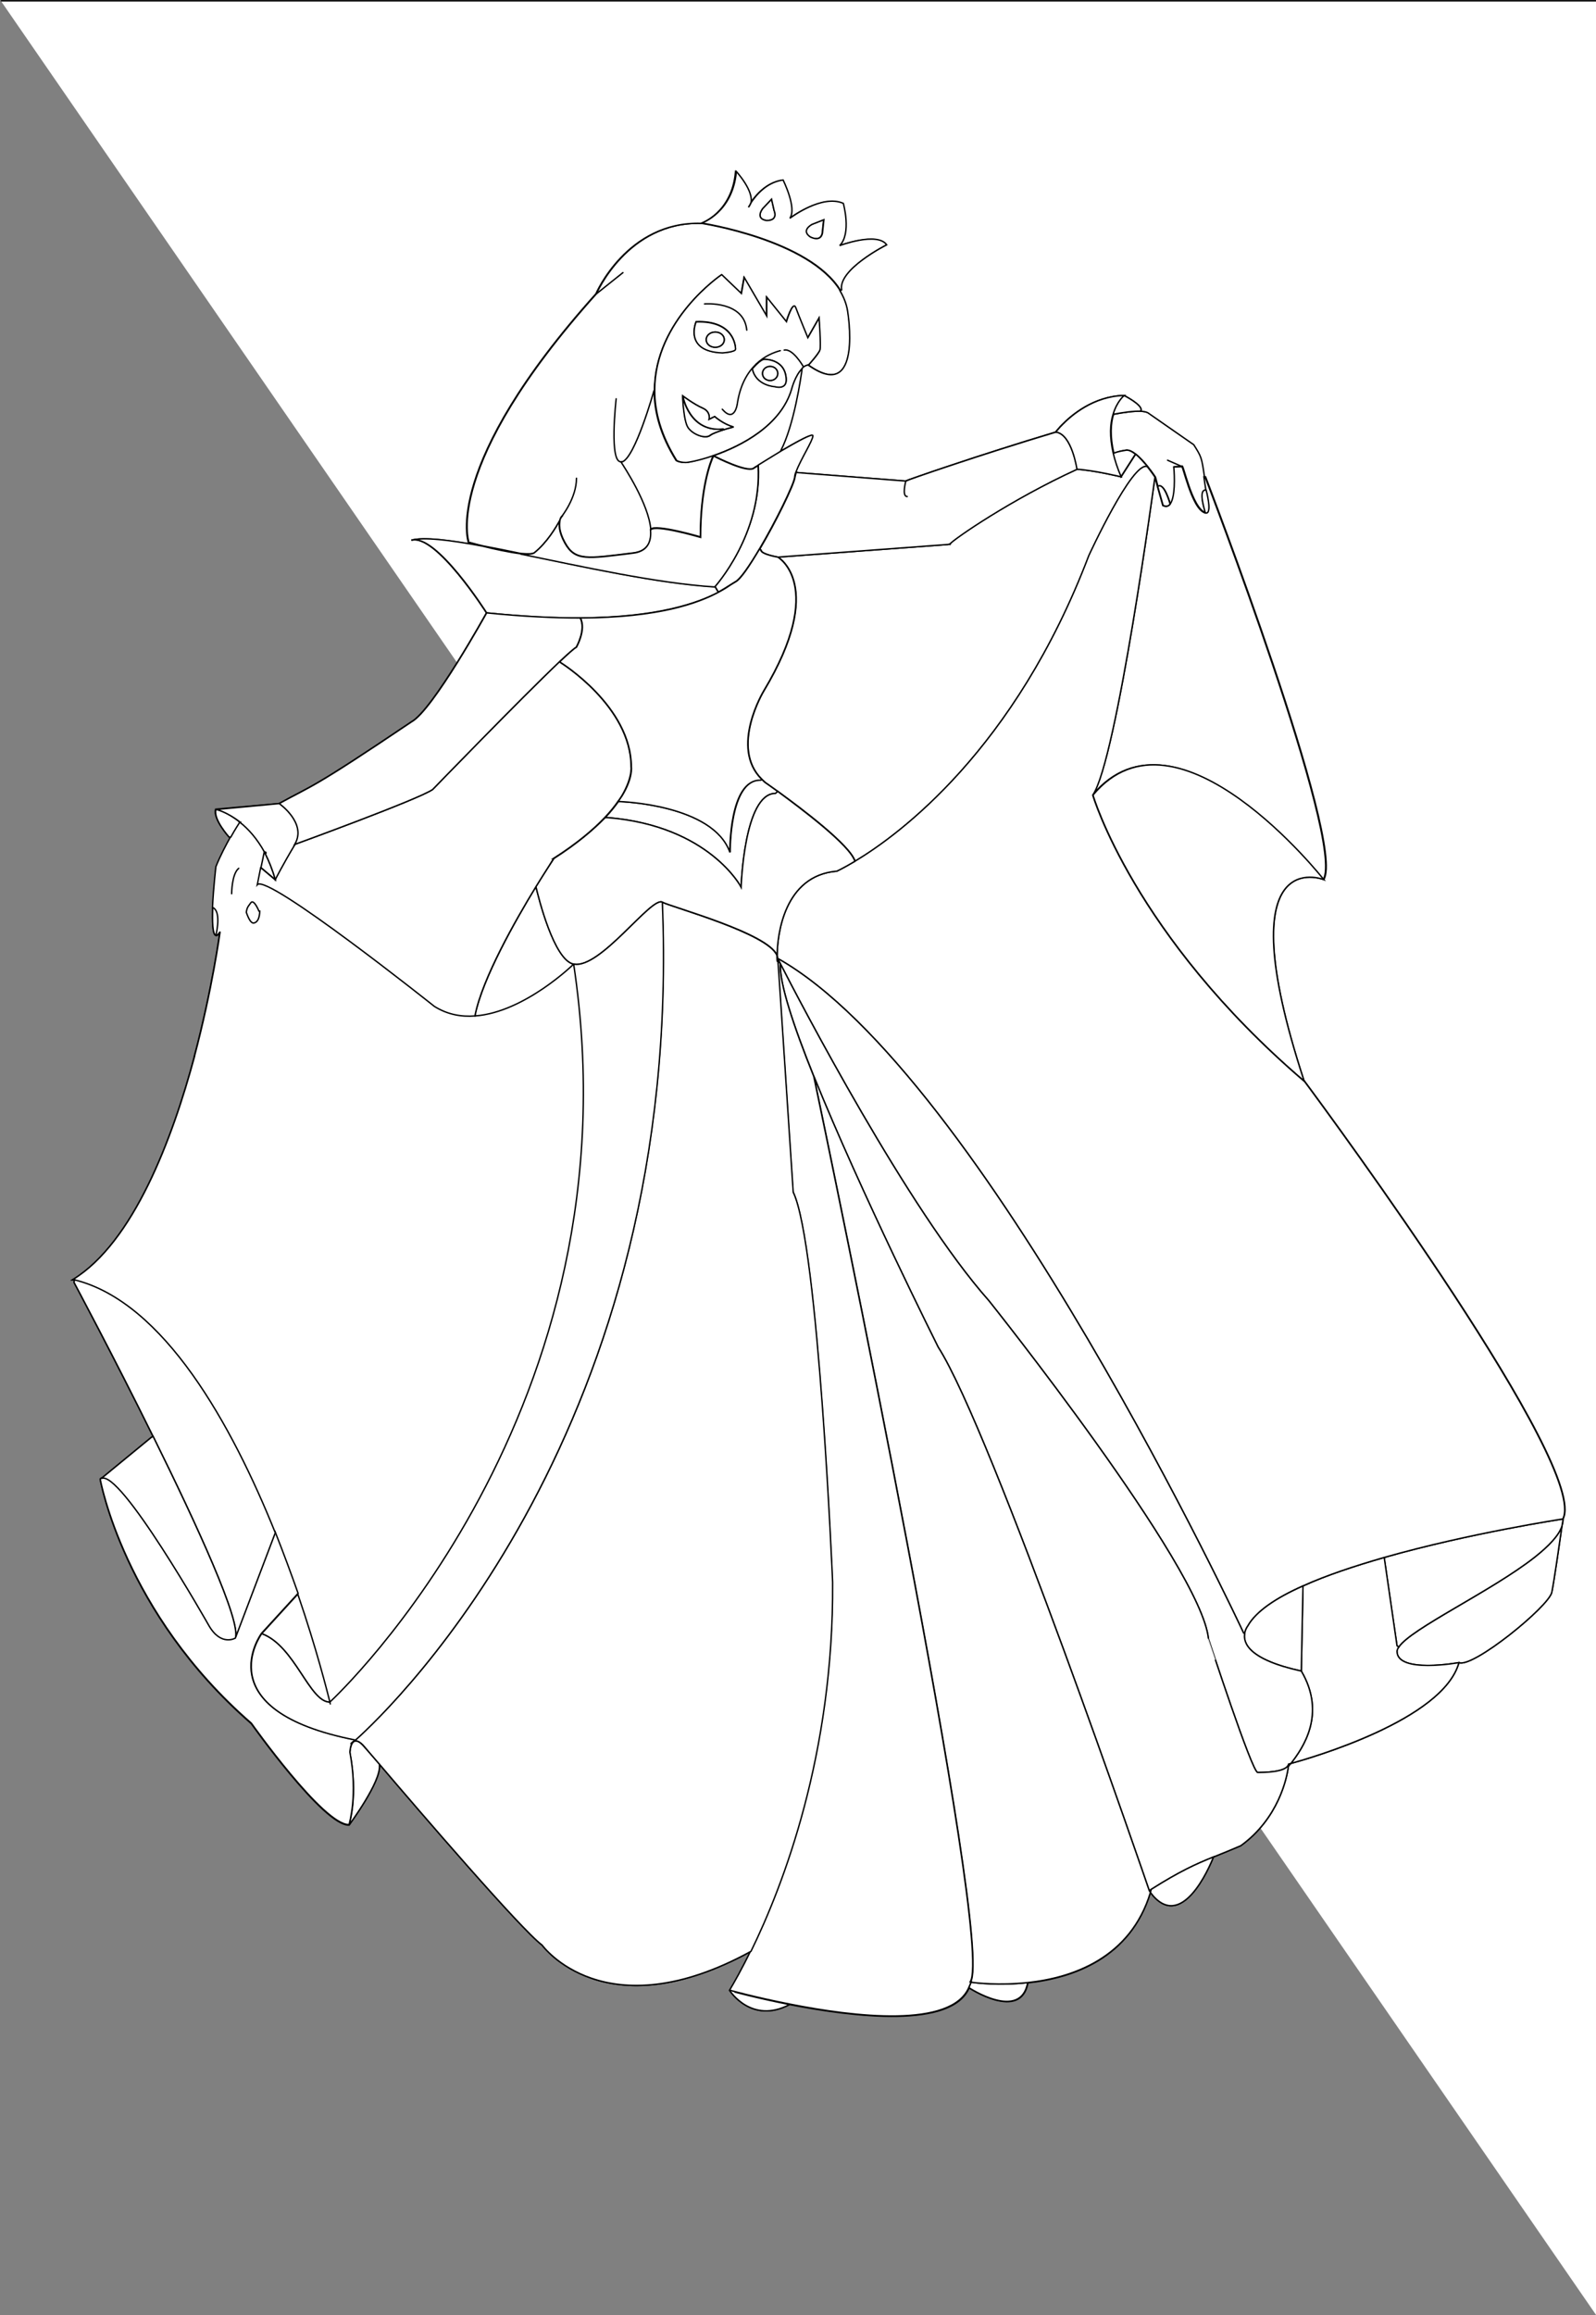 <?xml version="1.0" encoding="utf-8"?>
<!-- Generator: Adobe Illustrator 15.0.0, SVG Export Plug-In . SVG Version: 6.00 Build 0)  -->
<!DOCTYPE svg PUBLIC "-//W3C//DTD SVG 1.1//EN" "http://www.w3.org/Graphics/SVG/1.1/DTD/svg11.dtd">
<svg version="1.1" id="layer_x5F_www.ABC-color.com"
	 xmlns="http://www.w3.org/2000/svg" xmlns:xlink="http://www.w3.org/1999/xlink" x="0px" y="0px" width="567px" height="822px"
	 viewBox="0 0 567 822" enable-background="new 0 0 567 822" xml:space="preserve">
<rect x="0" y="0" width="567" height="822" fill="#808080" stroke="none"/>
<path fill="#FFFFFF" stroke="#000000" stroke-width="0.5" d="M428.3,182c-4.898-1.5-8.1-18.4-8.398-16.4l-2.7,0.1
	c0.3,3.3,0.6,10.9-1.4,13.3c0,0-2.2-8-4.398-6.2l-0.9-3.4c0,0-1.1-1.7-2.7-3.7l0,0c-1.2-1.5-2.7-3.2-4.2-4.4c-1.3-1-2.5-1.6-3.5-1.5
	c-1.8,0.3-2.3,0.4-4.398,1.1c-1.4-6-1.102-10.6-0.102-13.8c3.7-0.7,7.4-1.2,9.9-1.1c1.2,0.1,2.2,0.3,2.7,0.7
	c1.6,1.2,16.1,11.2,16.1,11.2c2.7,4.2,2.8,4.4,3.8,11.4c0.2,1.3,0.4,2.8,0.7,4.7C425.3,173.6,428.3,182,428.3,182z"/>
<path fill="#FFFFFF" stroke="#000000" stroke-width="0.5" d="M203.8,342.3c23.9,158.3-84.2,259.7-86.6,262
	c-0.8-3.5-4.7-18.7-11.4-38.3c-2.3-6.8-5-14.2-8.1-21.7C82.4,506,58.3,462.4,26.4,454.5c-0.2,0-0.4-0.1-0.6-0.1
	c21.5-13.2,35.4-49.801,43.3-79.5l-0.2,0.6c6.5-24.4,9.2-44.6,9.2-44.6c2.5-4,4.5-16.5,4.5-16.5l2.5,1.5c0,0,1,4.7,2.3,8.2
	c0.8,2.3,1.8,4,2.7,3.8c1.4-0.4,2-2.1,2.1-4.2c0.2-3.8-1.1-8.8-1.1-8.8s0-0.3,0.1-0.7c3.5-4.1,62.9,43.2,62.9,43.2
	c4.6,2.9,9.6,3.7,14.5,3.4C186.4,359.3,203.8,342.3,203.8,342.3z"/>
<path fill="#FFFFFF" stroke="#000000" stroke-width="0.5" d="M410.3,169.4l0.9,3.4l1.898,6.7c1.102,0.5,1.9,0.3,2.5-0.4
	c2-2.4,1.7-10.1,1.4-13.3l2.7-0.1c0.3-2,3.5,15,8.398,16.4c2.7,0.8,0.302-8.1,0.302-8.1c-0.302-1.8-0.5-3.4-0.7-4.7h0.398
	c0,0,50,130,42,143c0,0-52-66-82-30C396.8,270.3,410.3,169.4,410.3,169.4z"/>
<path fill="#FFFFFF" stroke="#000000" stroke-width="0.5" d="M78.3,330.8c-0.7,1.1-1.2,1.5-1.6,1.3c0.5-2.1,1.8-8.6-1.1-9.9
	c0.3-6.7,1.2-14.4,1.2-14.4c1.6-4,3.6-7.8,5.2-10.6c1.6-2.8,2.9-4.8,3.2-5.3l0,0c2.9,2.3,6,5.7,8.7,10.6c0,0.1-0.1,0.2-0.1,0.3
	c-0.3,1.5-0.8,3.5-1.1,5.3c-0.5,2.5-1,4.9-1.2,6c-0.1,0.2-0.2,0.4-0.1,0.7c0,0,1.2,5,1.1,8.8h-0.3c0,0-1.8-4.3-2.8-3
	c-1,1.2-1.5,1.5-1.7,3.5c-1.3-3.5-2.3-8.2-2.3-8.2l-2.5-1.5C82.8,314.3,80.8,326.8,78.3,330.8z"/>
<path fill="#FFFFFF" stroke="#000000" stroke-width="0.5" d="M220.9,163.9c4.7-1.3,11.3-25.2,11.3-25.2h0.2c0,7.5,2.2,15.9,7.8,24.8
	c0,0,1,0.7,3.3,0.7c0.8,0,4.8-0.8,9.9-2.5l0,0c-1,2.1-4.6,11.2-4.6,28.9c0,0-16-4.7-17.7-2.7H231c-0.7-9-9.5-22.3-10.6-24H220.9z"/>
<path fill="#FFFFFF" stroke="#000000" stroke-width="0.5" d="M198.9,184.6c0.4-0.7,0.6-1.2,0.7-1.3
	C199.5,183.3,199.1,183.8,198.9,184.6z M211.9,104.3c0,0,11-25.7,37.3-25c0,0,38.2,5.8,49.3,23.9c1.3,2.2,2.3,4.6,2.7,7.1
	c0,0,5.7,33.3-14,19.3c0,0,3.7-4,4-5.3c0.3-1.3-0.3-11.3-0.3-11.3l-4,7c0,0-3.3-8-4.3-10.7c-1-2.7-3.3,5-3.3,5l-7-8.7v6.7l-8-13.7
	l-1,5.7l-7-6.7c0,0-23.9,16-23.8,41.2h-0.2c0,0-6.7,23.8-11.3,25.2h-0.4c1.1,1.7,9.9,15,10.6,24c0.4,4.3-1.1,7.7-6.2,8.3
	c-16.3,2-20.7,3-24.3-3.7c-2.2-4-2.1-6.6-1.7-8c-1.4,2.5-4.6,8-9.1,11.6c-0.6,0.5-2.4,0.5-4.8,0.3c0,0,0,0-0.1,0
	c-4.7-1-9.3-1.9-13.5-2.7c-2.9-0.7-4.9-1.3-4.9-1.3S156.9,165.6,211.9,104.3z"/>
<path fill="#FFFFFF" stroke="#000000" stroke-width="0.5" d="M257,152.6c1.9-0.6,3.6-1,3.6-1c-3.7-1-6.7-3.7-6.7-3.7l-2,1
	c0,0,0.7-2.7-2.3-4c-3-1.3-7-4.3-7-4.3s0.3,9,2,11.3c1.7,2.3,6,4,7.7,2.7C253.1,153.9,255.2,153.2,257,152.6z M285.2,130.7
	c-2.6,2.4-3.9,7.5-3.9,7.5c-3.9,12.9-17.9,20.1-27.7,23.5l0,0l0,0c-5.1,1.8-9.1,2.5-9.9,2.5c-2.3,0-3.3-0.7-3.3-0.7
	c-5.6-9-7.8-17.3-7.8-24.8c-0.1-25.2,23.8-41.2,23.8-41.2l7,6.7l1-5.7l8,13.7v-6.7l7,8.7c0,0,2.3-7.7,3.3-5c1,2.7,4.3,10.7,4.3,10.7
	l4-7c0,0,0.7,10,0.3,11.3c-0.399,1.3-4,5.3-4,5.3C286.5,129.7,285.8,130.1,285.2,130.7z M271.6,127.6c-1.4-0.1-4.3,3.3-4.3,3.3
	c1.3,6,8,6.3,8,6.3s4.2,1.4,4-2.7C278.9,127.3,271.6,127.6,271.6,127.6z M261.3,123.9c0-1-0.5-10.2-14-9.7c0,0-4.5,10.5,9.3,11
	C256.6,125.3,261.3,124.9,261.3,123.9z"/>
<path fill="#FFFFFF" stroke="#000000" stroke-width="0.5" d="M253.5,161.7L253.5,161.7L253.5,161.7L253.5,161.7z"/>
<path fill="#FFFFFF" stroke="#000000" stroke-width="0.5" d="M267.6,166.3c-2.7,1.2-12.3-3.6-14.1-4.5l0,0l0,0
	c9.8-3.4,23.8-10.6,27.7-23.5c0,0,1.3-5.2,3.899-7.5c-0.5,3.7-2.899,20.1-7.601,29.3l0.1,0.1c-3.3,2-6.5,4-8.4,5.1
	C268.2,165.8,267.6,166.3,267.6,166.3z"/>
<path fill="#FFFFFF" stroke="#000000" stroke-width="0.5" d="M271.6,127.6c0,0,7.3-0.3,7.7,7c0.2,4-4,2.7-4,2.7s-6.7-0.3-8-6.3
	C267.3,130.9,270.2,127.5,271.6,127.6z M270.9,132.6c0,1.4,1.2,2.5,2.7,2.5s2.7-1.1,2.7-2.5s-1.2-2.5-2.7-2.5
	S270.9,131.2,270.9,132.6z"/>
<path fill="#FFFFFF" stroke="#000000" stroke-width="0.5" d="M76.6,332.1c0.4,0.1,0.9-0.3,1.6-1.3c0,0-2.7,20.2-9.2,44.6l0.2-0.6
	c-8,29.8-21.8,66.3-43.3,79.5c0.2,0,0.4,0.102,0.6,0.102l-0.2,0.898c0,0,13.9,26.102,28.1,54.7l-0.6,0.3L35.9,525
	c-0.1,0.1-0.2,0.1-0.3,0.3c0,0,8.3,47.3,53.7,86.7c0,0,25.7,36.3,34.7,36l0,0c0.3-0.5,11.3-15.3,10.8-21.2l0.2-0.2
	c13.8,16.2,50.1,58.4,57.6,64c0,0,22.2,30.7,74.2,2.2c-3.2,6.602-5.9,11.3-7.5,14c0,0,7.7,12,21.2,4.9c23.1,4.5,57.6,8.6,63.8-5.9
	c0,0,18.4,12.102,20.9-1.8c15.898-1.7,36.398-8.7,43.5-32.1C419.6,686.4,429.6,663.1,431.1,659.3c3-1.2,6-2.398,9.7-4
	c13.4-9.6,16.4-24.1,16.9-28.1l0,0c0.3-0.3,0.5-0.7,0.898-1.101c6.802-1.801,54.102-15.399,59.7-35.801c5,2,32-20,33-25
	c0.8-3.898,2.8-17.699,3.602-23.5c0.3-0.898,0.398-1.699,0.398-2.5c9.5-18-81.898-142.1-92.1-155.8c-27.8-85.2,7.1-71.2,7.1-71.2
	c8-13-42-143-42-143H427.9c-1-7-1.102-7.1-3.802-11.4c0,0-14.5-10.1-16.1-11.2c-0.5-0.4-1.5-0.6-2.7-0.7v-0.2c0.9-1.9-6-5.4-6-5.4
	c-10.8,0.3-18.6,6.9-22.1,10.5c-0.2,0.2-0.3,0.3-0.5,0.5c-1.102,1.2-1.7,2-1.7,2c-28,8.4-52.8,17.1-53.4,17.4l-38.5-3l-0.5-0.2
	c1.6-4.5,6-11.1,6-12.8c0-1-5.601,2.1-11.101,5.3l-0.1-0.1c4.7-9.1,7.1-25.6,7.6-29.3c0.601-0.6,1.3-1,2.101-1.1
	c19.699,14,14-19.3,14-19.3c-0.399-2.5-1.399-4.9-2.699-7.1l0.398-0.2c-1.3-7.3,16-16,16-16c-3.3-4.7-16.699,0.3-16.699,0.3
	c4.301-4.3,1.301-15,1.301-15c-7.5-3.2-18.4,4.9-19,5.3C283,73.9,278,64,278,64c-6.1,0.8-10,5.9-11.6,8.4c1.4-4.3-5.1-11.4-5.1-11.4
	C260,75.7,249,79.3,249,79.3c-26.3-0.7-37.3,25-37.3,25c-55,61.3-45.3,88.3-45.3,88.3s2,0.5,4.9,1.3c-11.7-2.1-20.9-3.3-25.2-2.1
	c8.7-2.5,26.7,25.8,26.7,25.8s-19.2,34.7-26.7,38.7c-35.6,24-34.8,22.3-47,29l-22.5,2c-1,3.5,4.7,9.8,4.7,9.8h0.6
	c-1.6,2.9-3.6,6.6-5.2,10.6c0,0-0.9,7.7-1.2,14.4C75.4,327.2,75.5,331.7,76.6,332.1z M0.3,0.3h567v822"/>
<path fill="#FFFFFF" stroke="#000000" stroke-width="0.5" d="M276.3,132.6c0,1.4-1.2,2.5-2.7,2.5s-2.7-1.1-2.7-2.5s1.2-2.5,2.7-2.5
	S276.3,131.2,276.3,132.6z"/>
<path fill="#FFFFFF" stroke="#000000" stroke-width="0.5" d="M257,152.6c-1.9,0.6-3.9,1.3-4.8,2c-1.7,1.3-6-0.3-7.7-2.7
	c-1.7-2.3-2-11.3-2-11.3s2.3,13,14.3,11.7L257,152.6z"/>
<path fill="#FFFFFF" stroke="#000000" stroke-width="0.5" d="M260.6,151.6c0,0-1.7,0.4-3.6,1l-0.1-0.3c-12,1.3-14.3-11.7-14.3-11.7
	s4,3,7,4.3c3,1.3,2.3,4,2.3,4l2-1C253.9,147.9,256.9,150.6,260.6,151.6z"/>
<path fill="#FFFFFF" stroke="#000000" stroke-width="0.5" d="M250.9,120.6c0,1.5,1.4,2.7,3.2,2.7c1.8,0,3.2-1.2,3.2-2.7
	s-1.4-2.7-3.2-2.7C252.3,117.9,250.9,119.1,250.9,120.6z M256.6,125.3c-13.8-0.5-9.3-11-9.3-11c13.5-0.5,14,8.7,14,9.7
	S256.6,125.3,256.6,125.3z"/>
<path fill="#FFFFFF" stroke="#000000" stroke-width="0.5" d="M254.1,117.9c1.8,0,3.2,1.2,3.2,2.7s-1.4,2.7-3.2,2.7
	c-1.8,0-3.2-1.2-3.2-2.7S252.3,117.9,254.1,117.9z"/>
<path fill="#FFFFFF" stroke="#000000" stroke-width="0.5" d="M292.6,78l-0.5,4.7c0,0-0.3,3.3-4.199,1.5c0,0-3.699-2,0.399-4.5
	L292.6,78z"/>
<path fill="#FFFFFF" stroke="#000000" stroke-width="0.5" d="M275,74.7c0,0,1.7,3.6-2.6,3.6c0,0-4.2-0.3-1.5-4.2l3.2-3.4L275,74.7z"
	/>
<path fill="#FFFFFF" stroke="#000000" stroke-width="0.5" d="M265.9,73.6c0.3-0.4,0.6-0.8,0.7-1.3c1.6-2.5,5.5-7.6,11.6-8.4
	c0,0,5,10,2.4,13.6c0.6-0.4,11.5-8.6,19-5.3c0,0,3,10.7-1.3,15c0,0,13.3-5,16.7-0.3c0,0-17.3,8.7-16,16l-0.4,0.2
	c-11.1-18.1-49.3-23.9-49.3-23.9s11-3.7,12.3-18.3c0,0,6.5,7.1,5.1,11.4C266.2,73,266,73.4,265.9,73.6z M292.2,82.7l0.5-4.7
	l-4.3,1.7c-4.102,2.5-0.4,4.5-0.4,4.5C291.9,86,292.2,82.7,292.2,82.7z M272.4,78.3c4.3,0,2.6-3.6,2.6-3.6l-0.9-4l-3.2,3.4
	C268.2,78,272.4,78.3,272.4,78.3z"/>
<path fill="#FFFFFF" stroke="#000000" stroke-width="0.5" d="M271.8,277.8c0,0,1.8,1.2,4.5,3.2l-0.8,0.7
	c-11.2,0-12.2,33.3-12.2,33.3S252,293.3,216,290.3h-1c1.9-2,3.4-3.9,4.7-5.7h0.7c0,0,33,1,39,18c0,0-0.3-26,11-25.7l0.3-0.3
	C270.9,277,271.3,277.4,271.8,277.8z"/>
<path fill="#FFFFFF" stroke="#000000" stroke-width="0.5" d="M336.8,193.3c0.3-0.1,0.5-0.2,0.602-0.2c-0.2,0.2-0.102,0.3,0.198,0.2
	c0,0,0.102-0.2-0.198-0.2c1.698-2,21.8-15.8,45.198-26.5c6.302,0.4,15.7,2.7,15.7,2.7l4.8-7.5l0.4-0.5c1.5,1.2,2.9,2.9,4.2,4.4
	c-5.2-2.3-20.8,31.6-20.8,31.6c-26.302,68.9-67.4,99.1-83.102,108.5c-1.699-5.7-19.1-18.8-27.4-24.8c-2.7-1.9-4.5-3.2-4.5-3.2
	c-0.4-0.4-0.8-0.7-1.2-1.1c-11.5-11.3,0.7-31.4,0.7-31.4c22.5-37.5,5-47.5,5-47.5L336.8,193.3z"/>
<path fill="#FFFFFF" stroke="#000000" stroke-width="0.5" d="M399.3,140.4c0,0,6.9,3.5,6,5.4v0.2c-2.5-0.1-6.2,0.4-9.898,1.1
	C396.7,142.4,399.3,140.4,399.3,140.4z"/>
<path fill="#FFFFFF" stroke="#000000" stroke-width="0.5" d="M403.4,161.3l-0.4,0.5l-4.8,7.5c-1.3-3-2.2-5.8-2.8-8.3
	c2.198-0.8,2.698-0.8,4.398-1.1C400.9,159.6,402.2,160.3,403.4,161.3z"/>
<path id="www.ABC-color.com" fill="#FFFFFF" stroke="#000000" stroke-width="0.5" d="M415.7,179c-0.602,0.7-1.4,1-2.5,0.4l-1.9-6.7
	C413.5,171,415.7,179,415.7,179z"/>
<path fill="#FFFFFF" stroke="#000000" stroke-width="0.5" d="M428.5,174c0,0,2.4,8.9-0.3,8.1C428.3,182,425.3,173.6,428.5,174z"/>
<path fill="#FFFFFF" stroke="#000000" stroke-width="0.5" d="M321.8,170.8c0.602-0.4,25.4-9,53.4-17.4c5.6,0.8,7.5,13.2,7.5,13.2
	c-23.4,10.7-43.5,24.6-45.2,26.5c-0.1,0-0.3,0.1-0.6,0.2l-60.5,4.5c0,0-6-1-6-2.5l-0.5-0.3c5.8-9.8,12.1-22.7,12.5-25.4
	c0.1-0.6,0.3-1.3,0.5-2l0.5,0.2L321.8,170.8z"/>
<path fill="#FFFFFF" stroke="#000000" stroke-width="0.5" d="M395.5,161c0.6,2.5,1.5,5.3,2.8,8.3c0,0-9.398-2.3-15.7-2.7
	c0,0-1.8-12.5-7.5-13.2c0,0,0.602-0.8,1.7-2c0.2-0.1,0.3-0.3,0.5-0.5c3.5-3.6,11.3-10.2,22.102-10.5c0,0-2.602,2-4,6.8
	C394.4,150.4,394.1,154.9,395.5,161z"/>
<path fill="#FFFFFF" stroke="#000000" stroke-width="0.5" d="M463.2,383.5c0,0.1,0.1,0.2,0.1,0.3c-60.5-51.8-75-101.5-75-101.5
	c30-36,82,30,82,30S435.3,298.3,463.2,383.5z"/>
<path fill="#FFFFFF" stroke="#000000" stroke-width="0.5" d="M554.9,541.8c-0.802,5.7-2.802,19.5-3.602,23.5c-1,5-28,27-33,25
	c0,0-22,4-22-4c0-0.5,0.2-1,0.602-1.5c4.398-6.6,32.898-19.8,48.398-32C550.2,548.9,553.8,545.2,554.9,541.8z"/>
<path fill="#FFFFFF" stroke="#000000" stroke-width="0.5" d="M555.3,539.3c0,0-0.1,1-0.398,2.5c-1.102,3.4-4.7,7.102-9.602,11
	c-15.5,12.2-44.1,25.4-48.398,32l-0.602-0.5l-4.5-31l-0.1-0.3C522.1,544.3,555.3,539.3,555.3,539.3z"/>
<path fill="#FFFFFF" stroke="#000000" stroke-width="0.5" d="M496.3,584.3l0.602,0.5c-0.4,0.602-0.602,1.102-0.602,1.5
	c0,8,22,4,22,4c-5.6,20.4-52.898,33.9-59.7,35.8c4.2-5.398,12.7-17.398,3.7-32.8l0.602-30.2c8.3-3.8,18.398-7.1,28.8-10.1l0.1,0.3
	L496.3,584.3z"/>
<path fill="#FFFFFF" stroke="#000000" stroke-width="0.5" d="M443.3,577.3c0,0-0.8,1-1.1,2.602l-0.4-0.102
	c0,0-92.5-198.5-165.5-239.5c0-0.4-0.1-0.8-0.2-1.1l0,0c0-7.1,2.4-28.4,21.2-29.9c0,0,2.3-1.1,6.4-3.5
	c15.7-9.4,56.898-39.6,83.1-108.5c0,0,15.602-33.9,20.8-31.6l0,0c1.602,2,2.7,3.7,2.7,3.7s-13.6,100.9-22.1,112.9
	c0,0,14.5,49.7,75,101.5c0-0.1-0.102-0.2-0.102-0.3c10.2,13.7,101.5,137.8,92.102,155.8c0,0-33.102,5-63.602,13.7
	c-10.398,3-20.398,6.3-28.8,10.1C453.4,567.3,446.2,572.1,443.3,577.3z"/>
<path fill="#FFFFFF" stroke="#000000" stroke-width="0.5" d="M462.9,563.1l-0.602,30.2c-18.8-4.1-20.8-10.1-20.1-13.398
	c0.3-1.602,1.1-2.602,1.1-2.602C446.2,572.1,453.4,567.3,462.9,563.1z"/>
<path fill="#FFFFFF" stroke="#000000" stroke-width="0.5" d="M441.8,579.8l0.4,0.102c-0.602,3.398,1.3,9.3,20.1,13.398
	c9,15.3,0.5,27.4-3.7,32.8c-0.398,0.102-0.698,0.2-0.8,0.2c0-0.1,0-0.1,0,0c-0.5,3-9,3-11,3s-17.5-47.5-17.5-47.5
	c-2.5-25.5-78-120-78-120c-28.7-32.3-67.3-106.4-74-119.5c-0.7-1.3-1-2-1-2C349.3,381.3,441.8,579.8,441.8,579.8z"/>
<path fill="#FFFFFF" stroke="#000000" stroke-width="0.5" d="M446.8,629.3c2,0,10.5,0,11-3l0,0c0,0.102,0,0.5-0.1,0.9l0,0
	c-0.5,4-3.5,18.398-16.9,28.1c-3.7,1.602-6.7,2.8-9.7,4c-6.198,2.5-12,5.102-22.1,11.5c-0.2,0.102-0.5,0.3-0.7,0.5
	c0,0-56-163.5-75-193c0,0-27.6-55-44.1-96l0,0c-7.3-18.1-12.4-33.4-11.9-40l0,0c6.7,13.1,45.3,87.2,74,119.5c0,0,75.5,94.5,78,120
	C429.3,581.8,444.8,629.3,446.8,629.3z"/>
<path fill="#FFFFFF" stroke="#000000" stroke-width="0.5" d="M409,670.8c10.1-6.398,15.9-9,22.1-11.5
	c-1.5,3.8-11.5,27.102-22.398,12.602C408.8,671.5,408.9,671.1,409,670.8z"/>
<path fill="#FFFFFF" stroke="#000000" stroke-width="0.5" d="M365.1,703.9c-2.5,13.898-20.898,1.8-20.898,1.8
	c0.398-1,0.7-1.602,0.8-2C346.6,704,354.9,705.1,365.1,703.9z"/>
<path fill="#FFFFFF" stroke="#000000" stroke-width="0.5" d="M280.5,711.7c-13.5,7.1-21.2-4.9-21.2-4.9S268.3,709.3,280.5,711.7z"/>
<path fill="#FFFFFF" stroke="#000000" stroke-width="0.5" d="M365.1,703.9C354.9,705,346.6,704,345,703.8c0.2-0.6-0.1-0.3-0.2-0.1
	c8.7-13.3-50-294.601-55.6-321.4c16.5,40.9,44.1,96,44.1,96c19,29.5,75,193,75,193c0.102,0.2,0.3,0.4,0.4,0.602
	C401.6,695.2,381,702.2,365.1,703.9z"/>
<path fill="#FFFFFF" stroke="#000000" stroke-width="0.5" d="M276.8,348.7l-0.6-8.5c0,0,0.4,0.7,1,2l0,0
	c-0.4,6.6,4.6,21.9,11.899,40l0,0C294.7,409,353.4,690.3,344.7,703.6l0,0l0,0l0,0c0,0,0.1,0,0.3,0c-0.1,0.302-0.3,0.9-0.8,2
	c-6.2,14.602-40.7,10.5-63.8,5.9c-12.2-2.4-21.2-4.9-21.2-4.9c1.6-2.698,4.3-7.398,7.5-14l0,0c11.4-23.3,29.399-69.898,29-131
	c0,0-5-120-14-138.5L276.8,348.7z"/>
<path fill="#FFFFFF" stroke="#000000" stroke-width="0.5" d="M135,626.6l-0.2,0.2c0.5,5.9-10.5,20.7-10.8,21.2
	c0.1-0.4,3.3-10.3,0.3-25.7c0,0,0.1-2.8,1.2-3.8l0.1-0.1c0.8-0.602,2-0.4,4,2C129.6,620.3,131.6,622.7,135,626.6z"/>
<path fill="#FFFFFF" stroke="#000000" stroke-width="0.5" d="M276.3,340.3l0.6,8.5l4.9,74.5c9,18.5,14,138.5,14,138.5
	c0.4,61.102-17.6,107.7-29,131l0,0c-52,28.5-74.2-2.2-74.2-2.2c-7.5-5.6-43.8-47.8-57.6-64c-3.4-3.898-5.4-6.3-5.4-6.3
	c-1.9-2.3-3.2-2.5-4-2c0.2-0.1,0.4-0.3,0.6-0.5l0,0c13.8-12.2,116.8-111.6,109-297.5c3.8,1.9,37.6,11.1,40.8,18.9l0,0
	C276,341.5,276.3,342.2,276.3,340.3z"/>
<path fill="#FFFFFF" stroke="#000000" stroke-width="0.5" d="M203.8,342.3L203.8,342.3c0,0-17.4,17.1-35,18.4v-0.4
	c2.7-13,14.2-33.3,21.6-45.5C191.3,318.6,196.8,340.8,203.8,342.3z"/>
<path fill="#FFFFFF" stroke="#000000" stroke-width="0.5" d="M235.3,320.3c-4-2-22.1,23.9-31.5,22c-7-1.4-12.5-23.7-13.4-27.5
	c3.7-6,6.4-10,6.4-10c8.3-5.3,14.1-10.3,18.2-14.5h1c36,3,47.3,24.7,47.3,24.7s1-33.3,12.2-33.3l0.8-0.7
	c8.3,6.1,25.7,19.1,27.4,24.8c-4,2.4-6.4,3.5-6.4,3.5c-18.8,1.5-21.2,22.8-21.2,29.9C272.9,331.3,239.1,322.2,235.3,320.3z"/>
<path fill="#FFFFFF" stroke="#000000" stroke-width="0.5" d="M190.4,314.8c-7.4,12.1-19,32.5-21.6,45.5v0.4
	c-4.9,0.4-9.9-0.5-14.5-3.4c0,0-59.4-47.3-62.9-43.2c0.2-1.1,0.7-3.5,1.2-6h0.1l5,4.2c0,0,2.5-5,7-12.5c0,0,44-16,49-19.5
	c0,0,31.5-32.5,45.1-45.4l0.4,0.4c0,0,25,15.5,25,37c0,0,0.5,3.7-3.2,10.1c-0.4,0.7-0.9,1.4-1.5,2.2c-1.2,1.7-2.7,3.6-4.7,5.7
	c-4.1,4.3-9.9,9.2-18.2,14.5C196.8,304.8,194.1,308.8,190.4,314.8z"/>
<path fill="#FFFFFF" stroke="#000000" stroke-width="0.5" d="M97.8,312.3l-5-4.2h-0.1c0.4-1.8,0.8-3.8,1.1-5.3
	c0.1,0.1,0.3,0.1,0.4,0.2C95.5,305.6,96.8,308.7,97.8,312.3z"/>
<path fill="#FFFFFF" stroke="#000000" stroke-width="0.5" d="M92,323.5h0.3c-0.1,2.1-0.6,3.9-2.1,4.2c-1,0.2-1.9-1.5-2.7-3.8
	c0.3-2,0.8-2.2,1.7-3.5C90.3,319.3,92,323.5,92,323.5z"/>
<path fill="#FFFFFF" stroke="#000000" stroke-width="0.5" d="M75.6,322.2c2.8,1.3,1.6,7.8,1.1,9.9C75.5,331.7,75.4,327.2,75.6,322.2
	z"/>
<path fill="#FFFFFF" stroke="#000000" stroke-width="0.5" d="M92.9,579.9c0,0-20.2,27.3,33.3,37.8l0,0c-1.8,1.5-1.9,1.7-0.7,0.6
	c-1.1,1-1.2,3.8-1.2,3.8c2.9,15.302-0.2,25.2-0.3,25.7l0,0c-9,0.3-34.7-36-34.7-36c-45.3-39.3-53.7-86.7-53.7-86.7l0.3-0.3
	c6.5-4.1,38.4,52.3,38.4,52.3c4.3,7.302,9.3,4.302,9.3,4.302L97.8,544c3,7.6,5.7,14.9,8.1,21.7L92.9,579.9z"/>
<path fill="#FFFFFF" stroke="#000000" stroke-width="0.5" d="M126.3,617.8C72.8,607.3,93,580,93,580c11.8,4.3,16.9,24.3,24.2,24.3
	c0.3,1,0.3,1,0,0c2.4-2.2,110.5-103.6,86.6-262l0,0c9.4,1.9,27.5-24,31.5-22C243,506.1,140,605.6,126.3,617.8z"/>
<path fill="#FFFFFF" stroke="#000000" stroke-width="0.5" d="M126.2,617.8c-0.2,0.2-0.4,0.4-0.6,0.5l-0.1,0.102
	C124.3,619.5,124.4,619.3,126.2,617.8z"/>
<path fill="#FFFFFF" stroke="#000000" stroke-width="0.5" d="M105.8,566c6.7,19.5,10.5,34.8,11.4,38.3l0,0c-7.3,0-12.4-20-24.2-24.3
	L105.8,566z"/>
<path fill="#FFFFFF" stroke="#000000" stroke-width="0.5" d="M97.8,544.2L83.6,581.6c2.1-5.898-13.7-40.3-29.2-71.6
	c-14.1-28.6-28.1-54.7-28.1-54.7l0.2-0.898C58.3,462.3,82.4,506,97.8,544.2z"/>
<path fill="#FFFFFF" stroke="#000000" stroke-width="0.5" d="M53.8,510.3l0.6-0.3c15.5,31.4,31.3,65.7,29.2,71.6c0,0-5,3-9.3-4.3
	c0,0-31.9-56.398-38.4-52.3L53.8,510.3z"/>
<path fill="#FFFFFF" stroke="#000000" stroke-width="0.5" d="M117.2,604.2C117.4,605.2,117.4,605.3,117.2,604.2
	C117.1,604.3,117.1,604.2,117.2,604.2z"/>
<path fill="#FFFFFF" stroke="#000000" stroke-width="0.5" d="M85.2,291.9c-0.3,0.5-1.6,2.4-3.2,5.3h-0.6c0,0-5.7-6.3-4.7-9.8
	C76.8,287.3,80.6,288.1,85.2,291.9C85.1,291.8,85.1,291.8,85.2,291.9C85.1,291.8,85.1,291.8,85.2,291.9
	C84.8,291.9,85,291.9,85.2,291.9z"/>
<path fill="#FFFFFF" stroke="#000000" stroke-width="0.5" d="M99.3,285.3c0,0,10,7,5.5,14.5s-7,12.5-7,12.5c-1-3.6-2.3-6.7-3.6-9.3
	c0.7,0.2,0.1-0.9-0.2-0.4c-2.7-4.9-5.8-8.3-8.7-10.6c0.1,0,0.2-0.1,0.1-0.1c0.1,0,0.2-0.1,0,0h-0.1l0,0c-4.6-3.6-8.4-4.5-8.4-4.5
	L99.3,285.3z"/>
<path fill="#FFFFFF" stroke="#000000" stroke-width="0.5" d="M277.7,160c5.5-3.2,11.1-6.3,11.1-5.3c0,1.7-4.3,8.3-6,12.8
	c-0.3,0.7-0.5,1.4-0.5,2c-0.4,2.7-6.7,15.6-12.5,25.4c-3.5,5.9-6.8,10.7-8.5,11.6c-0.5,0.3-1.2,0.7-2.1,1.3c-1,0.6-2.3,1.5-4,2.4
	l-1.2-2c0,0,16.8-18.6,15.4-43.1C271.2,164,274.4,162,277.7,160z"/>
<path fill="#FFFFFF" stroke="#000000" stroke-width="0.5" d="M206.1,219.4c-9.4,0.1-20.4-0.5-33.2-1.8c0,0-17.9-28.3-26.7-25.8
	c4.3-1.2,13.5-0.1,25.2,2.1c3.9,1,9.5,2.2,13.5,2.7c0,0,0,0,0.1,0c21.9,4.5,48.5,10.5,69,11.7l1.2,2
	C248,214,234.1,219.2,206.1,219.4z"/>
<path fill="#FFFFFF" stroke="#000000" stroke-width="0.5" d="M206.1,219.4c2.2,4.1-1.4,10.4-1.4,10.4c-0.6,0.3-2.8,2.2-5.9,5.1
	c-13.6,12.9-45.1,45.4-45.1,45.4c-5,3.5-49,19.5-49,19.5c4.5-7.5-5.5-14.5-5.5-14.5c12.2-6.7,11.4-5,47-29
	c7.5-4,26.7-38.7,26.7-38.7C185.8,218.9,196.7,219.4,206.1,219.4z"/>
<path fill="#FFFFFF" stroke="#000000" stroke-width="0.5" d="M259.3,302.6c-6-17-39-18-39-18h-0.7c0.6-0.8,1-1.5,1.5-2.2
	c3.8-6.3,3.2-10.1,3.2-10.1c0-21.5-25-37-25-37l-0.4-0.4c3.1-2.9,5.2-4.8,5.9-5.1c0,0,3.6-6.3,1.4-10.4c28-0.1,41.9-5.3,49-9.1
	c1.7-0.9,3-1.7,4-2.4c0.9-0.6,1.6-1,2.1-1.3c1.8-0.9,5-5.7,8.5-11.6l0.5,0.3c0,1.5,6,2.5,6,2.5s17.5,10-5,47.5
	c0,0-12.2,20.1-0.7,31.4l-0.3,0.3C258.9,276.6,259.3,302.6,259.3,302.6z"/>
<path fill="#FFFFFF" stroke="#000000" stroke-width="0.5" d="M189.8,196.3c4.5-3.6,7.8-9.1,9.1-11.6c-0.4,1.4-0.5,4,1.7,8
	c3.7,6.7,8,5.7,24.3,3.7c5.1-0.6,6.6-4,6.2-8.3h0.1c1.7-2,17.7,2.7,17.7,2.7c0-17.7,3.6-26.8,4.6-28.9c1.7,0.9,11.3,5.7,14.1,4.5
	c0,0,0.6-0.4,1.7-1.1c1.5,24.5-15.4,43.1-15.4,43.1c-20.5-1.3-47-7.2-69-11.7C187.3,196.8,189.1,196.8,189.8,196.3z"/>
<path fill="none" stroke="#000000" stroke-width="0.5" stroke-linecap="round" stroke-linejoin="round" d="M250.3,107.9
	c0,0,14-1.2,15,9.3"/>
<path fill="none" stroke="#000000" stroke-width="0.5" stroke-linecap="round" stroke-linejoin="round" d="M278.6,124.3
	c3-0.7,6.7,5.7,6.7,5.7"/>
<path fill="none" stroke="#000000" stroke-width="0.5" stroke-linecap="round" stroke-linejoin="round" d="M268.6,129.3
	c3.2-3.1,6.7-4.3,8.6-4.8"/>
<path fill="none" stroke="#000000" stroke-width="0.5" stroke-linecap="round" stroke-linejoin="round" d="M261.9,143.6
	c1-7,3.7-11.4,6.7-14.3"/>
<path fill="none" stroke="#000000" stroke-width="0.5" stroke-linecap="round" stroke-linejoin="round" d="M256.6,145.3
	c4.3,5,5.3-1.7,5.3-1.7"/>
<path fill="none" stroke="#000000" stroke-width="0.5" stroke-linecap="round" stroke-linejoin="round" d="M220.9,163.9
	c-4.7,1.3-2-22.3-2-22.3"/>
<path fill="none" stroke="#000000" stroke-width="0.5" stroke-linecap="round" stroke-linejoin="round" d="M199.6,183.3
	c0,0,5.2-6.5,5.2-13.5"/>
<line fill="none" stroke="#000000" stroke-width="0.5" stroke-linecap="round" stroke-linejoin="round" x1="211.9" y1="104.3" x2="221.3" y2="96.8"/>
<path fill="none" stroke="#000000" stroke-width="0.5" stroke-linecap="round" stroke-linejoin="round" d="M321.8,170.8
	c0,0-1.5,5.5,0.5,5.5"/>
<line fill="none" stroke="#000000" stroke-width="0.5" stroke-linecap="round" stroke-linejoin="round" x1="419.8" y1="165.6" x2="414.8" y2="163.4"/>
<path fill="none" stroke="#000000" stroke-width="0.5" stroke-linecap="round" stroke-linejoin="round" d="M82.3,317.3
	c0,0,0-7,2.5-9"/>
</svg>

